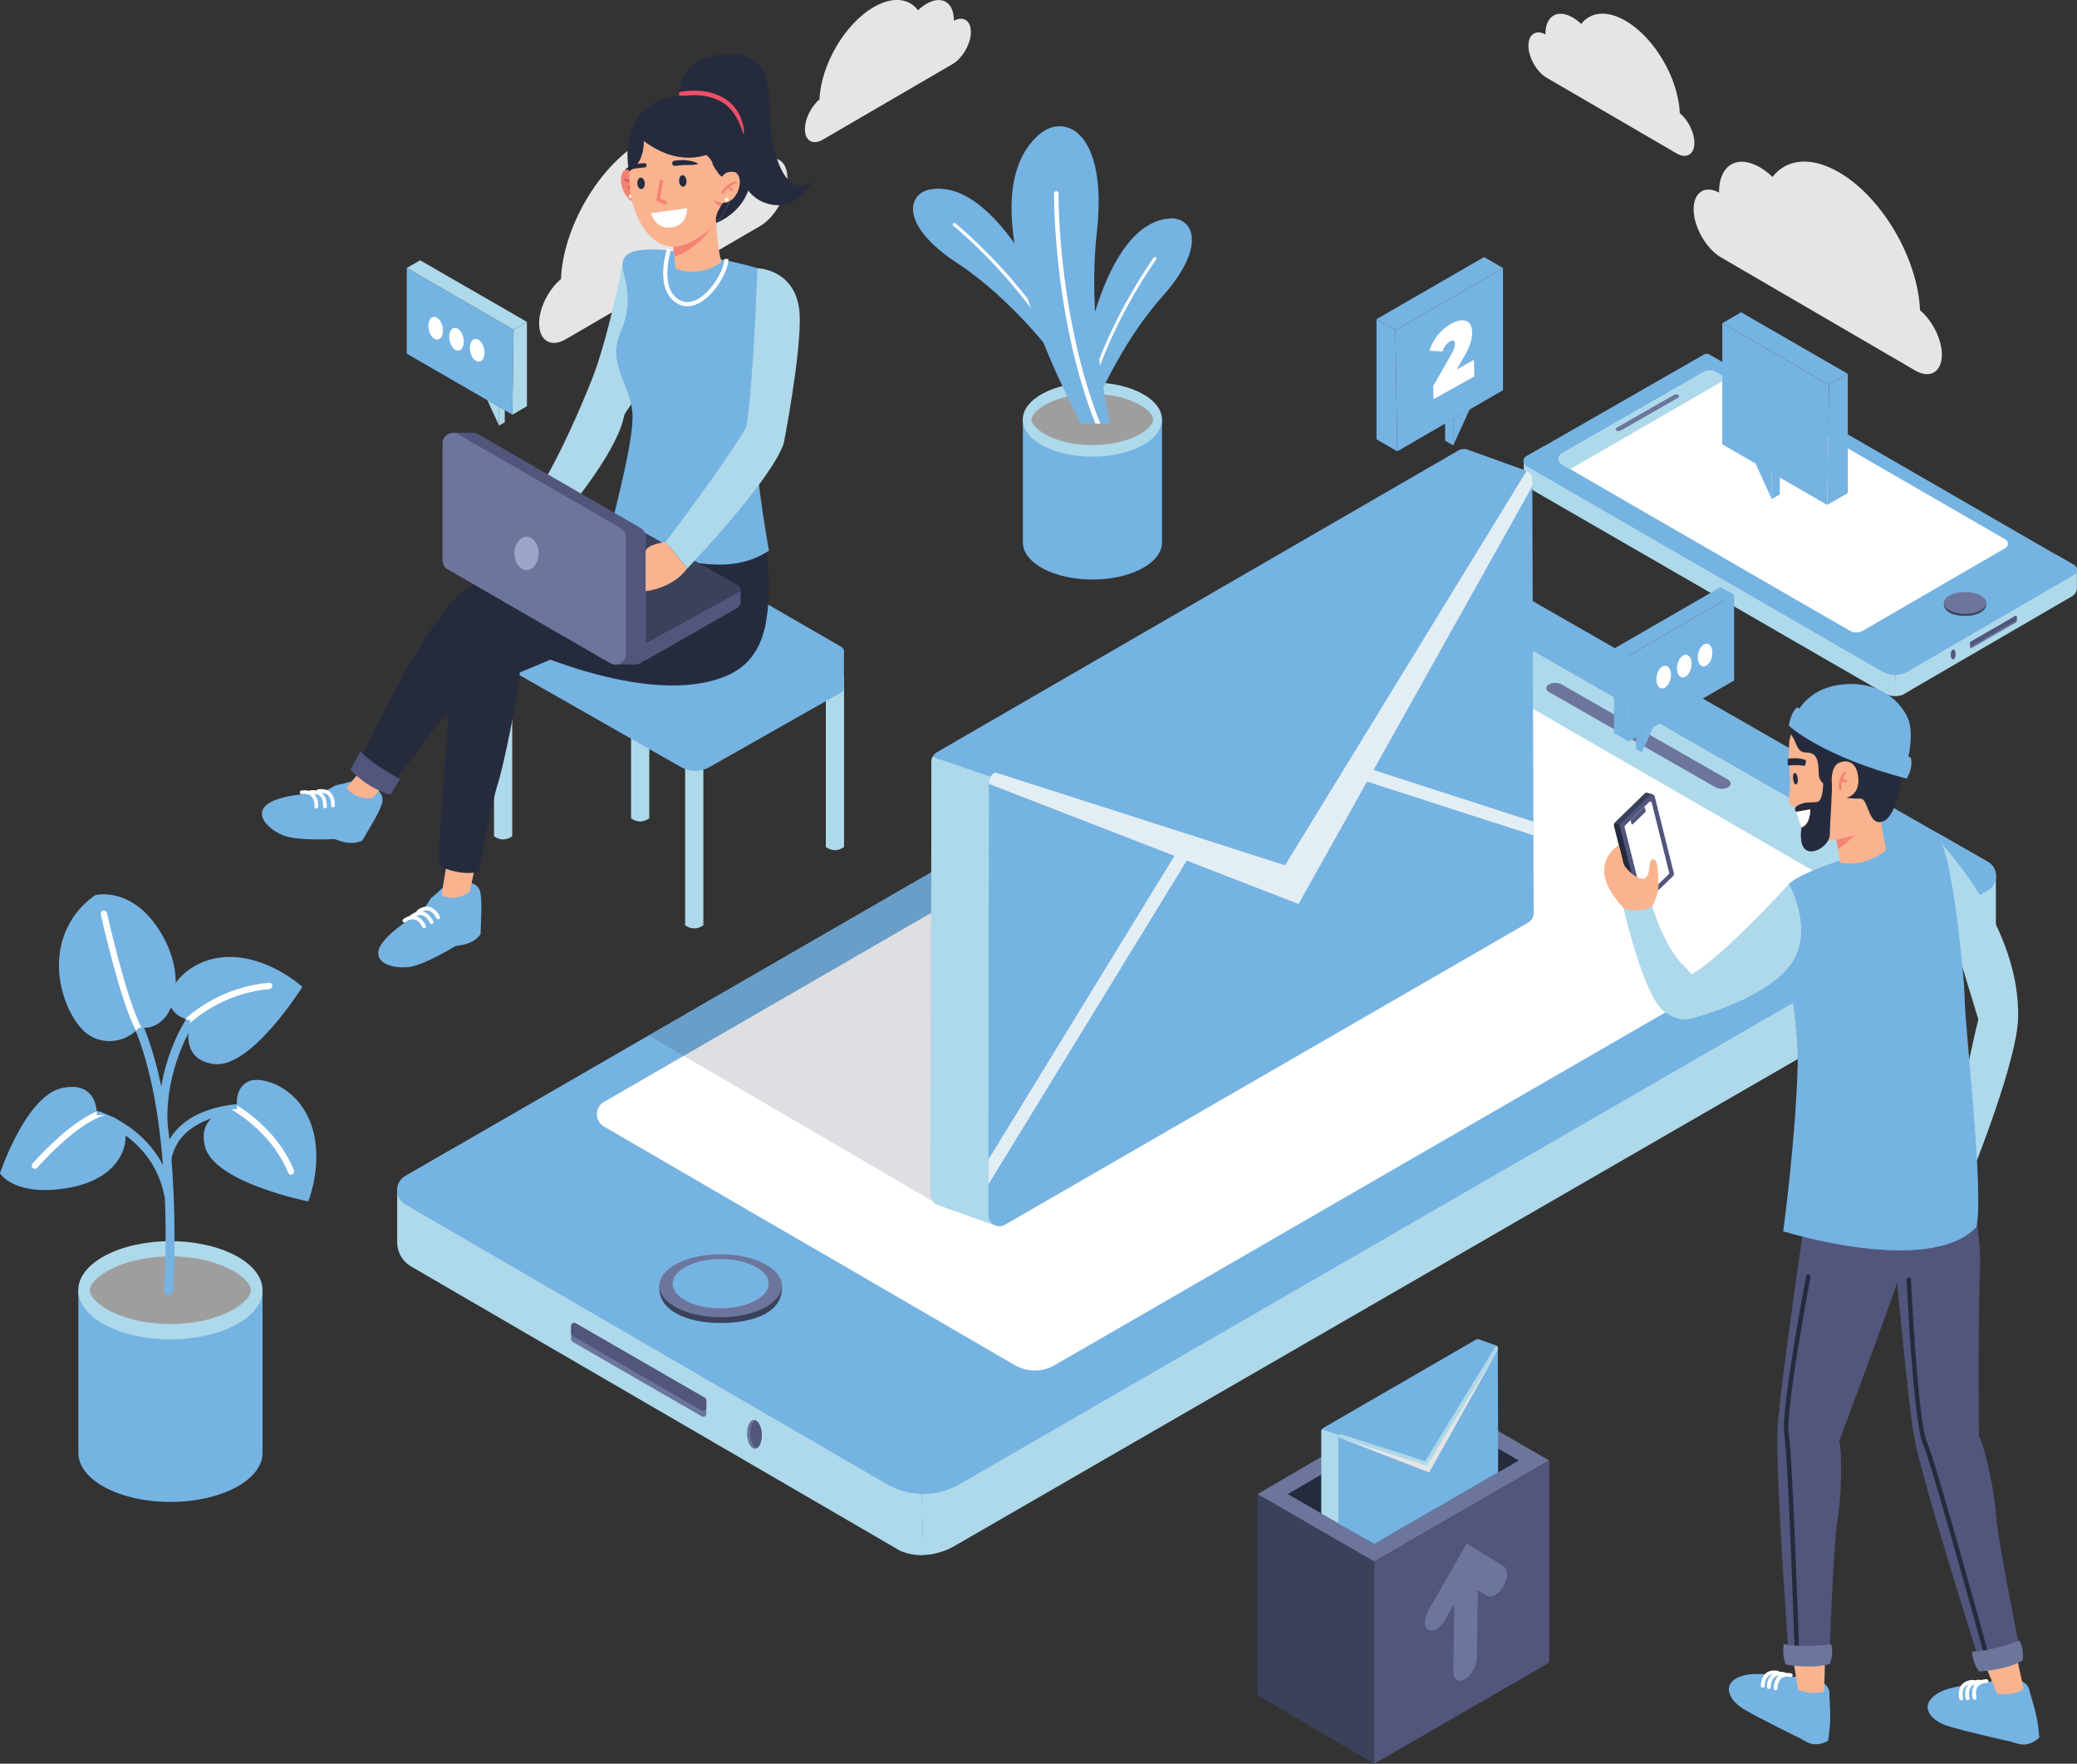<?xml version="1.0" encoding="UTF-8"?>
<svg xmlns="http://www.w3.org/2000/svg" xmlns:xlink="http://www.w3.org/1999/xlink" viewBox="0 0 216.6 183.91">
  <rect x="0" y="0" width="216.6" height="183.91" fill="#333333" stroke="none"/>
  <defs>
    <style>
      .cls-1 {
        fill: #fff;
      }

      .cls-2 {
        fill: #75b3e2;
      }

      .cls-3 {
        fill: #9f9e9f;
      }

      .cls-4 {
        fill: #e3eef4;
      }

      .cls-5 {
        fill: #9ca6c7;
      }

      .cls-6 {
        mix-blend-mode: screen;
        opacity: .3;
      }

      .cls-6, .cls-7 {
        fill: #6c759c;
      }

      .cls-8 {
        fill: #f48472;
      }

      .cls-9 {
        isolation: isolate;
      }

      .cls-10 {
        fill: #52567d;
      }

      .cls-11, .cls-12 {
        fill: #252b3d;
      }

      .cls-13 {
        fill: #f04e69;
      }

      .cls-14 {
        fill: #aed9ea;
      }

      .cls-15 {
        fill: #e5e5e5;
      }

      .cls-16 {
        clip-path: url(#clippath);
      }

      .cls-17 {
        fill: none;
      }

      .cls-18 {
        fill: #fab38f;
      }

      .cls-19 {
        fill: #3b415a;
      }

      .cls-20 {
        fill: #d7615e;
      }

      .cls-12 {
        opacity: .15;
      }
    </style>
    <clipPath id="clippath">
      <polygon class="cls-17" points="134.3 155.79 143.31 161 158.39 152.29 158.06 139.52 150.02 136.67 133.88 145.16 134.3 155.79"/>
    </clipPath>
  </defs>
  <g class="cls-9">
    <g id="Layer_2" data-name="Layer 2">
      <g id="Layer_1-2" data-name="Layer 1">
        <g>
          <g>
            <path class="cls-15" d="M82.11,18.6c-.01,.92-.34,1.94-.86,2.84s-1.22,1.69-2,2.14l-20.26,11.8c-1.55,.9-2.79,.13-2.77-1.71,0-.39,.07-.8,.18-1.21,.15-.56,.38-1.11,.68-1.63,.38-.67,.87-1.28,1.42-1.73,.22-5.39,3.94-11.77,8.44-14.39,2.94-1.71,5.5-1.4,6.94,.48,.42-.4,.86-.74,1.31-1,.14-.08,.28-.16,.42-.22,2.19-1.03,3.88,.17,3.85,2.85t0,0c1.49-.8,2.67-.02,2.65,1.77Z"/>
            <path class="cls-15" d="M101.25,3.35c0,.61-.23,1.3-.57,1.9-.35,.6-.82,1.13-1.34,1.43l-13.55,7.89c-1.03,.6-1.87,.09-1.85-1.14,0-.26,.05-.53,.12-.81,.1-.37,.26-.75,.45-1.09,.26-.45,.58-.85,.95-1.16,.15-3.6,2.63-7.87,5.64-9.62,1.97-1.15,3.68-.94,4.64,.32,.28-.27,.57-.49,.88-.67,.09-.06,.19-.1,.28-.15,1.47-.69,2.6,.11,2.57,1.91t0,0c1-.53,1.79-.01,1.77,1.18Z"/>
          </g>
          <g>
            <path class="cls-15" d="M176.62,21.86c.01,.92,.34,1.94,.86,2.84s1.22,1.69,2,2.14l20.26,11.8c1.55,.9,2.79,.13,2.77-1.71,0-.39-.07-.8-.18-1.21-.15-.56-.38-1.11-.68-1.63-.38-.67-.87-1.28-1.42-1.73-.22-5.39-3.94-11.77-8.44-14.39-2.94-1.71-5.5-1.4-6.94,.48-.42-.4-.86-.74-1.31-1-.14-.08-.28-.16-.42-.22-2.19-1.03-3.88,.17-3.85,2.85t0,0c-1.49-.8-2.67-.02-2.65,1.77Z"/>
            <path class="cls-15" d="M159.39,4.78c0,.61,.23,1.3,.57,1.9,.35,.6,.82,1.13,1.34,1.43l13.55,7.89c1.03,.6,1.87,.09,1.85-1.14,0-.26-.05-.53-.12-.81-.1-.37-.26-.75-.45-1.09-.26-.45-.58-.85-.95-1.16-.15-3.61-2.63-7.87-5.64-9.62-1.97-1.15-3.68-.94-4.64,.32-.28-.27-.57-.49-.88-.67-.09-.06-.19-.1-.28-.15-1.47-.69-2.6,.11-2.57,1.91t0,0c-1-.53-1.79-.01-1.77,1.18Z"/>
          </g>
          <path class="cls-14" d="M197.62,72.59c.26,0,.55-.03,.84-.16,0,0,0,0,0,0l.37-.22s0,0,0,0l.15-.09,17.11-9.95c.31-.18,.5-.51,.5-.87v-1.9c0-.19-.1-.38-.3-.49l-1.8-1.04-16.78,9.69-.06,2.81-.05,2.21Z"/>
          <path class="cls-14" d="M158.91,48v1.82c0,.47,.25,.9,.65,1.13l36.91,21.31,.08,.05s0,0,0,0c.17,.09,.57,.27,1.06,.28l.05-2.21,.06-2.81-36.7-21.04h0l-1.84,1.05c-.16,.09-.26,.25-.29,.41Z"/>
          <polygon class="cls-1" points="209.6 58.46 193.29 67.94 161.59 49.63 178 40.22 209.6 58.46"/>
          <polygon class="cls-1" points="209.6 58.46 193.29 67.94 161.59 49.63 178 40.22 209.6 58.46"/>
          <g>
            <path class="cls-7" d="M210.32,64.32v.48s-.02,.07-.05,.09l-4.66,2.69c-.07,.04-.16-.01-.16-.09v-.48s.02-.07,.05-.09l4.66-2.69c.07-.04,.16,.01,.16,.09Z"/>
            <path class="cls-10" d="M210.32,64.32v.28s-.02,.07-.05,.09l-4.66,2.69c-.07,.04-.16-.01-.16-.09v-.28s.02-.07,.05-.09l4.66-2.69c.07-.04,.16,.01,.16,.09Z"/>
          </g>
          <g>
            <path class="cls-7" d="M203.97,68.25c-.01,.29-.14,.51-.29,.5-.02,0-.03,0-.05-.01-.12-.05-.2-.27-.19-.52,.01-.24,.11-.44,.23-.49,.02,0,.04-.01,.06-.01,.15,0,.25,.24,.24,.53Z"/>
            <path class="cls-10" d="M203.86,68.25c-.01,.24-.11,.44-.23,.49-.12-.05-.2-.27-.19-.52,.01-.24,.11-.44,.23-.49,.12,.05,.2,.27,.19,.52Z"/>
          </g>
          <path class="cls-2" d="M158.91,48.2c.03,.16,.12,.32,.29,.41l37.1,21.42c.42,.24,.9,.36,1.37,.35,.44,0,.87-.13,1.26-.35l17.37-10.09c.19-.11,.29-.3,.29-.49v-.04c0-.19-.1-.38-.3-.49l-1.8-1.04-6.96-4.02-18.63-10.76-10.62-6.13c-.18-.1-.41-.11-.59,0l-16.68,9.56h0l-1.84,1.05c-.16,.09-.26,.25-.29,.41-.01,.07-.01,.14,0,.2Z"/>
          <path class="cls-19" d="M207.14,62.9c.04,.87-.99,1.32-2.21,1.32-1.22,0-2.27-.39-2.21-1.34,.04-.63,.99-.93,2.21-.93s2.18,.33,2.21,.95Z"/>
          <path class="cls-7" d="M207.14,62.87c0,.63-.99,1.14-2.21,1.14-1.22,0-2.21-.51-2.21-1.14,0-.63,.99-1.14,2.21-1.14,1.22,0,2.21,.51,2.21,1.14Z"/>
          <path class="cls-6" d="M206.66,62.8c0,.49-.78,.89-1.73,.89-.96,0-1.73-.4-1.73-.89,0-.49,.78-.89,1.73-.89s1.73,.4,1.73,.89Z"/>
          <path class="cls-1" d="M162.87,48.41l.88,.51,2.92,1.69,6.54,3.78,7.1,4.1,2.85,1.65,5.19,3,4.53,2.61c.44,.26,.99,.26,1.43,0l.58-.34,5.87-3.41,2.85-1.65,5.53-3.21c.34-.2,.34-.69,0-.89l-5.53-3.19-2.85-1.65-5.87-3.39-6.54-3.78-5.19-3-2.85-1.65-.21-.12-1.08-.62c-.44-.26-.99-.26-1.43,0l-4.38,2.51-6.54,3.75-3.8,2.17c-.43,.25-.44,.88,0,1.13Z"/>
          <path class="cls-14" d="M162.87,48.41l.88,.51,16.35-9.45-1.08-.62c-.44-.26-.99-.26-1.43,0l-4.38,2.51-6.54,3.75-3.8,2.17c-.43,.25-.44,.88,0,1.13Z"/>
          <path class="cls-7" d="M168.88,44.94c.06,0,.11-.03,.15-.05l5.99-3.43c.13-.08,.14-.2,.02-.28-.12-.08-.33-.08-.47,0l-5.99,3.43c-.13,.08-.14,.2-.02,.28,.08,.05,.2,.07,.32,.05Z"/>
          <path class="cls-14" d="M88.02,70.48v17.84c-.63,.44-1.27,.44-1.9,0v-17.84h1.9Z"/>
          <path class="cls-14" d="M53.42,68.02v19.18c-.63,.44-1.27,.44-1.9,0v-19.18h1.9Z"/>
          <path class="cls-14" d="M65.81,85.33c.63,.44,1.27,.44,1.9,0v-25.04h-1.9v25.04Z"/>
          <path class="cls-14" d="M71.45,96.48c.63,.44,1.27,.44,1.9,0v-25.04h-1.9v25.04Z"/>
          <path class="cls-2" d="M76.51,64.68l-9.2-5.31c-.19-.11-.42-.11-.61,0l-9.15,5.31h-6.03v3.6h.05c-.12,.27-.03,.61,.26,.78l19.19,10.93c.92,.52,2.04,.52,2.96,0l13.73-7.78c.24-.14,.34-.39,.3-.63h0v-3.6h-5.81l-2.62-1.51-3.08-1.78Z"/>
          <path class="cls-2" d="M87.71,68.5l-13.73,7.78c-.92,.52-2.04,.52-2.96,0l-19.19-10.93c-.41-.23-.41-.82,0-1.06l14.88-8.63c.19-.11,.42-.11,.61,0l20.4,11.78c.41,.24,.41,.83,0,1.06Z"/>
          <g>
            <path class="cls-14" d="M65.13,43.07s-.01,.09-.02,.13c-.01,.07-.02,.15-.04,.23-.83,4.09-6.81,10.92-6.81,10.92l-3.07-1.79c2.91-3.91,6.14-12.02,6.14-12.02l2.02,1.34,1.78,1.18Z"/>
            <path class="cls-14" d="M67.49,38.18c-.37,1.87-1.31,3.54-2.24,4.82-.05,.07-.1,.14-.15,.2-.04,.05-.08,.11-.12,.16-.27,.35-.53,.67-.77,.94-.42-.53-.89-1.02-1.32-1.53-.35-.42-.62-.89-.92-1.33-.2-.3-.41-.61-.65-.89,1.96-4.31,3.66-13.33,3.66-13.33,0,0,3.35,6.78,2.51,10.98Z"/>
            <path class="cls-14" d="M65.26,43c-.05,.07-.1,.14-.15,.2-.01,.07-.02,.15-.04,.23-.03-.02-.05-.05-.08-.07-.39-.36-.96-.79-1.67-1.05-.08-.03-.14-.11-.15-.19,0-.03,0-.06,.01-.09,.03-.07,.09-.12,.16-.14,.04,0,.08,0,.13,0,.75,.28,1.36,.73,1.78,1.11Z"/>
          </g>
          <path class="cls-2" d="M49.27,92.11c.45,.15,.77,.55,.84,1.02,.06,.41,.11,1.01,.09,1.79-.05,1.75-.08,2.49-.08,2.49,0,0-.53,.9-2.05,1.15l-.58,.09s-3.3,2.04-4.91,2.19c-2.09,.21-4.24-.76-2.5-2.79,1.64-1.92,4.04-2.7,4.75-4.24,.08-.18,.62-.56,.76-.7,1.16-1.2,2.05-1.54,3.68-1Z"/>
          <g>
            <path class="cls-1" d="M45.68,95.85c-.08,0-.15-.04-.18-.12,0,0-.27-.61-.76-.77-.47-.16-.98,.25-.99,.26-.08,.07-.21,.06-.27-.03-.07-.08-.06-.21,.03-.27,.03-.02,.68-.56,1.36-.33,.66,.22,.98,.96,1,.99,.04,.1,0,.21-.1,.26-.03,.01-.05,.02-.08,.02Z"/>
            <path class="cls-1" d="M45,96.34c-.08,0-.15-.04-.18-.12,0,0-.27-.61-.76-.77-.47-.16-.98,.25-.99,.26-.08,.07-.21,.06-.27-.03-.07-.08-.06-.21,.03-.27,.03-.02,.68-.56,1.36-.33,.66,.22,.98,.96,1,.99,.04,.1,0,.21-.1,.26-.03,.01-.05,.02-.08,.02Z"/>
            <path class="cls-1" d="M44.22,96.78c-.08,0-.15-.04-.18-.12,0,0-.27-.61-.76-.77-.47-.16-.98,.25-.99,.26-.08,.07-.21,.06-.27-.03-.07-.08-.06-.21,.03-.27,.03-.02,.68-.56,1.36-.33,.66,.22,.98,.96,1,.99,.04,.1,0,.21-.1,.26-.03,.01-.05,.02-.08,.02Z"/>
          </g>
          <path class="cls-18" d="M49.89,88.76l-.91,4.24s-1.39,1.09-2.94,.36l.75-4.58s2.03-.64,3.1-.02Z"/>
          <path class="cls-11" d="M63.48,55.98s-14.98,6.29-15.73,9.41c-.76,3.12-2.07,24.84-2.07,24.84,0,0,2.02,1.14,4.26,.7,0,0,1.35-7.27,1.98-9.22,.63-1.95,2.06-9,2.29-11.6,0,0,12.26-4.8,13.96-7.7,3.74-6.38-4.69-6.43-4.69-6.43Z"/>
          <path class="cls-11" d="M79.58,55.38s1.27,5.37,.15,10.17c-.91,3.89-16.37,.21-16.7-3.39-.33-3.6,1.52-8.62,1.52-8.62l15.03,1.84Z"/>
          <path class="cls-2" d="M63.48,55.98c5.73,1.95,11.98,4.58,16.71,1.44-.84-4.69-1.88-12.17-1.41-14.93,.79-4.61,5.25-12.4,1.5-14.06-.89-.39-2.29-.78-3.88-1.13-2.12-.47-4.6-.88-6.79-1.19-1.03-.15-2.2-.11-2.89-.02-1.55,.22-2.09,.9-1.66,2.44,.53,1.88,.61,3.9-.29,5.96-1.51,3.45,.83,5.33,1.17,8.4,.27,2.47-1.56,9.29-2.47,13.09Z"/>
          <path class="cls-1" d="M71.69,31.94c-.41,0-.8-.12-1.16-.35-2.31-1.49-1.02-5.49-.97-5.66l.41,.14s-1.24,3.85,.79,5.15c.59,.38,1.26,.37,1.98-.02,1.54-.84,2.8-3.14,2.8-4.2h.43c0,1.29-1.42,3.71-3.02,4.58-.43,.24-.86,.35-1.26,.35Z"/>
          <path class="cls-2" d="M72.26,43.07c-3.98,0-6.12-1.14-6.23-1.2-.11-.06-.15-.19-.09-.3,.06-.11,.19-.15,.3-.09h0s3.04,1.62,8.51,1c.12-.01,.23,.07,.25,.2,.01,.12-.07,.23-.2,.25-.92,.1-1.77,.15-2.55,.15Z"/>
          <path class="cls-2" d="M71.32,35.01s-.04,0-.06,0c-2.49-.76-3.05-2.47-3.08-2.54-.04-.12,.03-.24,.15-.28,.12-.04,.24,.03,.28,.14,.02,.06,.53,1.56,2.78,2.25,.12,.04,.18,.16,.15,.28-.03,.1-.12,.16-.21,.16Z"/>
          <path class="cls-2" d="M74.47,54.97c-5.47,0-8.57-3.01-8.7-3.14-.09-.09-.09-.23,0-.31,.09-.09,.23-.09,.31,0,.03,.03,3.1,3.01,8.39,3.01,.12,0,.22,.1,.22,.22s-.1,.22-.22,.22h0Z"/>
          <path class="cls-2" d="M73.84,53.95s0,0,0,0c-2.04-.05-4.61-1.7-4.72-1.77-.1-.07-.13-.2-.07-.31,.07-.1,.2-.13,.31-.07,.03,.02,2.57,1.65,4.49,1.7,.12,0,.22,.1,.22,.23,0,.12-.1,.22-.22,.22Z"/>
          <path class="cls-11" d="M79.9,62.42s-25.36-2.5-29.88-1.71c-4.52,.79-12.62,18.93-12.62,18.93,0,0,2.02,2.22,3.05,2.14,1.03-.08,4.43-5.67,5.97-7.13,1.53-1.46,5.79-6.02,6.55-7.72,0,0,14.49,7.17,22.89,3.5,4.87-2.13,4.04-8,4.04-8Z"/>
          <path class="cls-2" d="M39.56,82.57c.32,.34,.42,.85,.25,1.3-.14,.39-.38,.94-.77,1.62-.88,1.52-1.25,2.15-1.25,2.15,0,0-.89,.54-2.35,.04l-.56-.19s-3.87,.23-5.36-.39c-1.94-.81-3.37-2.67-.88-3.65,2.35-.92,4.84-.46,6.19-1.48,.16-.12,.81-.2,1-.26,1.59-.51,2.54-.38,3.72,.86Z"/>
          <g>
            <path class="cls-1" d="M34.63,84.16c-.07-.04-.11-.11-.1-.19,0,0,.05-.66-.31-1.04-.34-.36-.98-.24-.99-.24-.11,.02-.21-.05-.23-.15-.02-.11,.05-.21,.15-.23,.03,0,.86-.17,1.35,.35,.48,.51,.41,1.31,.41,1.34,0,.11-.1,.19-.21,.18-.03,0-.05-.01-.08-.02Z"/>
            <path class="cls-1" d="M33.8,84.27c-.07-.04-.11-.11-.1-.19,0,0,.05-.66-.31-1.04-.34-.36-.98-.24-.99-.24-.11,.02-.21-.05-.23-.15-.02-.11,.05-.21,.15-.23,.03,0,.86-.17,1.35,.35,.48,.51,.41,1.31,.41,1.34,0,.11-.1,.19-.21,.18-.03,0-.05-.01-.08-.02Z"/>
            <path class="cls-1" d="M32.9,84.28c-.07-.04-.11-.11-.1-.19,0,0,.05-.66-.31-1.04-.34-.36-.98-.24-.99-.24-.11,.02-.21-.05-.23-.15-.02-.11,.05-.21,.15-.23,.03,0,.86-.17,1.35,.35,.48,.51,.41,1.31,.41,1.34,0,.11-.1,.19-.21,.18-.03,0-.05-.01-.08-.02Z"/>
          </g>
          <path class="cls-18" d="M39.83,82.08l-.94,1.13s-1.74,.3-2.76-1.07l1.31-1.56s1.74,.46,2.39,1.5Z"/>
          <path class="cls-10" d="M37.59,78.36l-1.04,1.88s1.63,1.93,4.17,2.63l1.01-1.63s-2.68-1.37-4.13-2.87Z"/>
          <g>
            <path class="cls-11" d="M74.7,23.25s2.93-1.08,3.52-4.09c.59-3.01,.41-7.43-3.69-8.73-4.11-1.3-7.9-.05-8.82,3.74,0,0,3.15,7.55,8.99,9.08Z"/>
            <g>
              <g>
                <path class="cls-18" d="M70.1,24.69l.22,2.08,.12,1.22c2.37,1.02,4.81-.51,4.78-.72-.26-.92-.46-2.51-.52-4.01-.04-.03-.09-.05-.13-.07-1.25-.54-4.47,1.51-4.47,1.51Z"/>
                <path class="cls-8" d="M70.1,24.69l.22,2.08c2.37-.84,3.67-2.59,4.25-3.59-1.25-.54-4.47,1.51-4.47,1.51Z"/>
              </g>
              <g>
                <path class="cls-8" d="M66.43,18.11s-.93-1.1-1.51-.11c-.59,.98,.48,3.73,2,2.96l-.49-2.85Z"/>
                <path class="cls-1" d="M65.98,20.5c-.02,.11-.12,.18-.23,.16-.11-.02-.18-.12-.16-.23,.02-.11,.12-.18,.23-.16,.11,.02,.18,.12,.16,.23Z"/>
                <path class="cls-20" d="M66.53,20.11c-.06,0-.11-.03-.13-.09-.29-.85-1.21-1.15-1.22-1.15-.07-.02-.11-.1-.09-.17,.02-.07,.1-.11,.17-.09,.04,.01,1.05,.34,1.39,1.32,.02,.07-.01,.14-.08,.17-.01,0-.02,0-.04,0Z"/>
                <path class="cls-20" d="M65.6,19.72s-.05,0-.07-.02c-.06-.04-.09-.12-.05-.18,0-.01,.15-.26,.47-.43,.06-.03,.14,0,.18,.06,.03,.07,0,.14-.06,.18-.25,.13-.36,.32-.37,.32-.02,.04-.06,.06-.11,.07Z"/>
              </g>
              <path class="cls-18" d="M65.68,19.48c.02,.31,.05,.6,.1,.86,.39,2.36,2.46,7.15,6.61,4.71,1-.59,1.74-1.16,2.31-1.8,.44-.48,.78-.98,1.07-1.54,.11-.22,.17-.46,.24-.69,.01-.04,.03-.08,.04-.12,0-.02,.01-.05,.02-.07,.21-.68,.36-1.36,.48-2.01,.15-.81,.25-1.57,.31-2.19,.11-1.15-.4-2.26-1.33-2.94-2.52-1.84-5.43-1.59-7.39-1.09-1.36,.35-2.34,1.53-2.43,2.93-.04,.66-.08,1.42-.09,2.17,0,.62,0,1.24,.05,1.79Z"/>
              <path class="cls-11" d="M67.43,17.22c0-.12-.11-.22-.23-.21-.32,.01-.73,.05-1.1,.18-.77,.26-.88,.48-.88,.48,0,0,.1,.09,1.11-.11,.26-.05,.6-.07,.9-.1,.12-.01,.2-.11,.2-.23h0Z"/>
              <path class="cls-11" d="M70.1,17.06c-.02-.14,.08-.28,.22-.3,.38-.06,.87-.1,1.34-.04,.97,.13,1.14,.37,1.14,.37,0,0-.09,.13-1.33,.12-.32,0-.73,.05-1.08,.09-.14,.01-.26-.09-.29-.22,0,0,0,0,0,0Z"/>
              <path class="cls-8" d="M69.35,21.3s-.02,0-.04,0l-.87-.34,.35-2.11c.02-.1,.11-.16,.2-.15,.1,.02,.16,.11,.15,.2l-.3,1.82,.6,.23c.09,.04,.14,.14,.1,.23-.03,.08-.11,.12-.19,.11Z"/>
              <path class="cls-8" d="M74.37,20.83s.43,.83,1.41,.88c.09-.23,.17-.46,.24-.69-.47,.08-1.2,.14-1.65-.19Z"/>
              <path class="cls-11" d="M74.7,23.25c.44-.48,.78-.98,1.07-1.54,.11-.22,.17-.46,.24-.69,.01-.04,.03-.08,.04-.12-.1,0-.26,.04-.53,.12,0,0-1.11,1.27-.82,2.23Z"/>
              <path class="cls-1" d="M67.88,22.22c.2,.6,.76,1.68,2.13,1.49,1.37-.18,1.62-1.27,1.65-2l-3.78,.51Z"/>
              <path class="cls-11" d="M70.82,18.89c.02,.33,.21,.59,.42,.58,.21-.01,.37-.29,.35-.62-.02-.33-.21-.59-.42-.58-.21,.01-.37,.29-.35,.62Z"/>
              <path class="cls-11" d="M66.47,19.14c.02,.33,.21,.59,.42,.58,.21-.01,.37-.29,.35-.62-.02-.33-.21-.59-.42-.58-.21,.01-.37,.29-.35,.62Z"/>
              <g>
                <path class="cls-18" d="M75.6,18.35s.95-.97,1.43,0c.48,.97-.48,3.37-2.16,2.67l.73-2.67Z"/>
                <path class="cls-1" d="M75.96,20.84c-.02,.11-.12,.18-.23,.16-.11-.02-.18-.12-.16-.23,.02-.11,.12-.18,.23-.16,.11,.02,.18,.12,.16,.23Z"/>
                <path class="cls-8" d="M75.37,20.23c.05,0,.11-.02,.13-.08,.33-.78,1.22-1,1.23-1,.07-.02,.11-.08,.09-.15-.02-.07-.08-.11-.15-.09-.04,0-1.01,.25-1.4,1.15-.03,.06,0,.14,.07,.16,.01,0,.02,0,.03,0Z"/>
                <path class="cls-8" d="M76.27,19.93s.05,0,.07-.01c.06-.03,.09-.1,.06-.17,0-.01-.12-.26-.42-.44-.06-.04-.14-.02-.17,.04-.04,.06-.02,.14,.04,.17,.23,.14,.32,.33,.32,.33,.02,.04,.06,.07,.1,.07Z"/>
              </g>
            </g>
            <path class="cls-11" d="M76.71,17.95c-.41-.07-.7-.04-.93,.06-.16,.07-.29,.18-.4,.32-.02,.03-.05,.06-.07,.09-.05-.02-.1-.05-.15-.08-.1-.08-.2-.19-.28-.32-.22-.35-.47-.6-.55-.92-.12-.49-.66-.94-.66-.94-4.18,1.3-7.49-2.3-7.49-2.3,1.29-3.98,8.33-2.09,10.14-1.12,1.81,.96,2.45,5.56,.39,5.22Z"/>
            <path class="cls-11" d="M84.69,18.9s-1.54,3.46-4.94,2.24-3.33-6.88-3.33-6.88c0,0-1.41-3.93-4.99-4.27-.19-.02-.39-.03-.6-.03,0,0,0-.13,0-.35,.08-1.01,.69-3.88,5.23-3.98,5.5-.12,3.73,5.95,4.5,9.29,.77,3.33,2.1,5.43,4.13,3.97Z"/>
            <path class="cls-13" d="M77.49,13.93c.16,0-.06,0,.1,0,0-1.39-.75-2.84-1.91-3.59-1.82-1.17-3.97-.91-4.86-.73-.02,.22,0,.35,0,.35,.21,0,.41,0,.6,.03,.99-.13,2.63-.15,4.01,.74,1.02,.66,1.71,1.91,2.06,3.19Z"/>
            <path class="cls-11" d="M67.12,14.14s.36,2.77-1.55,3.74c0,0-.82-5.62,1.55-3.74Z"/>
          </g>
          <g>
            <g>
              <path class="cls-10" d="M67.3,68.84l9.57-5.46c.5-.29,.5-1.01,0-1.29l-11.24-6.31c-.22-.12-.49-.13-.71,0l-9.6,5.08c-.51,.27-.53,1-.03,1.29l11.28,6.69c.23,.14,.51,.14,.75,0Z"/>
              <path class="cls-19" d="M67.3,67.71l9.57-5.46c.5-.29,.5-1.01,0-1.29l-11.24-6.31c-.22-.12-.49-.13-.71,0l-9.6,5.08c-.51,.27-.53,1-.03,1.29l11.28,6.69c.23,.14,.51,.14,.75,0Z"/>
              <path class="cls-10" d="M77.23,62.7v-1.06l-9.9,5.45v1.75l9.48-5.43c.25-.15,.41-.42,.41-.71Z"/>
            </g>
            <path class="cls-10" d="M67.34,56v12.21c0,.64-.53,1.09-1.09,1.08h-2.11v-1.06l-15.37-8.87c-.33-.2-.54-.55-.54-.94v-11.55h-.99v-1.74h2.09c.18,0,.36,.04,.53,.14l16.94,9.78c.33,.19,.54,.55,.54,.94Z"/>
            <path class="cls-7" d="M47.78,45.28l16.94,9.78c.34,.19,.54,.55,.54,.94v12.21c0,.83-.9,1.36-1.63,.94l-16.94-9.78c-.34-.19-.54-.55-.54-.94v-12.21c0-.83,.9-1.36,1.63-.94Z"/>
            <path class="cls-5" d="M56.17,57.7c0,.96-.56,1.73-1.25,1.74-.7,0-1.26-.77-1.27-1.73,0-.96,.56-1.73,1.25-1.74,.7,0,1.26,.77,1.27,1.73Z"/>
          </g>
          <path class="cls-14" d="M81.73,46.23c-1.29-.18-2.74-.71-4.02-.99,.03-.16,.06-.32,.09-.5,.01-.06,.02-.13,.03-.19,.01-.08,.03-.16,.04-.25,.75-5.02,1.11-16.33,1.11-16.33,0,0,3.84,.06,4.37,4.31,.35,2.83-1,10.79-1.62,13.96Z"/>
          <path class="cls-14" d="M81.73,46.23c-1.27,3.86-10.05,13.04-10.05,13.04l-2.26-2.75c5.87-7.81,7.87-11.06,8.31-11.8,.07-.12,.1-.18,.1-.18l1.85,.8,2.04,.88Z"/>
          <path class="cls-14" d="M79.71,45.31s-.02,.02-.03,.03c-.01,.01-.03,.02-.04,.03-.07,.04-.16,.05-.24,0-.54-.35-1.12-.54-1.6-.64-.02,0-.05-.01-.07-.02,.07-.12,.1-.18,.1-.18,.01-.08,.03-.16,.04-.25,.53,.11,1.17,.32,1.77,.71,.1,.07,.13,.2,.07,.31Z"/>
          <path class="cls-18" d="M69.42,56.52s-1.95,.22-2.09,.95v4.17s2.74-.22,4.34-2.37l-2.26-2.75Z"/>
          <path class="cls-14" d="M96.27,162.16c-.76,.02-1.6-.1-2.44-.48,0,0,0,0,0,0l-1.07-.62s0,0,0,0l-.44-.26-49.46-28.75c-.89-.52-1.44-1.47-1.44-2.5v-5.48c.02-.56,.3-1.11,.85-1.43l5.19-3,48.49,28,.19,8.13,.15,6.38Z"/>
          <path class="cls-14" d="M208.14,91.07v5.25c0,1.35-.72,2.6-1.89,3.27l-106.67,61.59-.24,.14s-.01,0-.02,.01c-.5,.26-1.65,.78-3.05,.82l-.15-6.38-.19-8.13,106.06-60.81h0l5.31,3.04c.47,.27,.75,.71,.83,1.19Z"/>
          <polygon class="cls-1" points="61.64 121.32 108.77 148.7 200.41 95.78 152.96 68.59 61.64 121.32"/>
          <polygon class="cls-1" points="61.64 121.32 108.77 148.7 200.41 95.78 152.96 68.59 61.64 121.32"/>
          <g>
            <path class="cls-7" d="M59.56,138.25v1.4c0,.11,.06,.21,.16,.27l13.47,7.77c.21,.12,.47-.03,.47-.27v-1.4c0-.11-.06-.21-.16-.27l-13.47-7.77c-.21-.12-.47,.03-.47,.27Z"/>
            <path class="cls-10" d="M59.56,138.25v.8c0,.11,.06,.21,.16,.27l13.47,7.77c.21,.12,.47-.03,.47-.27v-.8c0-.11-.06-.21-.16-.27l-13.47-7.77c-.21-.12-.47,.03-.47,.27Z"/>
          </g>
          <g>
            <path class="cls-7" d="M77.9,149.6c.04,.82,.42,1.48,.84,1.46,.05,0,.1-.01,.15-.04,.35-.15,.58-.77,.55-1.5-.03-.7-.31-1.28-.65-1.42-.06-.03-.12-.04-.19-.04-.42,.02-.73,.71-.69,1.53Z"/>
            <path class="cls-10" d="M78.24,149.6c.03,.7,.31,1.27,.65,1.42,.35-.15,.58-.77,.55-1.5-.03-.7-.31-1.28-.65-1.42-.35,.15-.58,.77-.55,1.5Z"/>
          </g>
          <path class="cls-2" d="M208.14,91.66c-.08,.47-.35,.91-.83,1.18l-107.24,61.92c-1.22,.71-2.59,1.04-3.95,1.01-1.26-.02-2.52-.37-3.65-1.02l-50.21-29.16c-.55-.32-.83-.87-.85-1.42v-.11c.02-.56,.3-1.11,.85-1.43l5.19-3,20.12-11.62,53.83-31.08,30.69-17.72c.53-.3,1.17-.3,1.7,0l48.2,27.62h0l5.31,3.04c.47,.27,.75,.71,.83,1.19,.04,.2,.04,.4,0,.59Z"/>
          <path class="cls-19" d="M68.76,134.14c-.13,2.52,2.86,3.81,6.39,3.81s6.55-1.13,6.39-3.88c-.1-1.81-2.86-2.69-6.39-2.69-3.53,0-6.3,.95-6.39,2.76Z"/>
          <path class="cls-7" d="M68.76,134.07c0,1.81,2.86,3.28,6.39,3.28,3.53,0,6.39-1.47,6.39-3.28,0-1.81-2.86-3.28-6.39-3.28-3.53,0-6.39,1.47-6.39,3.28Z"/>
          <path class="cls-2" d="M70.14,133.85c0,1.42,2.24,2.57,5.01,2.57,2.77,0,5.01-1.15,5.01-2.57,0-1.42-2.24-2.57-5.01-2.57-2.77,0-5.01,1.15-5.01,2.57Z"/>
          <path class="cls-1" d="M196.71,92.26l-2.54,1.47-8.43,4.87-18.91,10.92-20.53,11.85-8.24,4.76-15,8.67-13.08,7.55c-1.28,.74-2.86,.74-4.14,0l-1.68-.97-16.96-9.86-8.24-4.77-15.98-9.29c-.98-.57-.98-1.99,0-2.56l15.97-9.22,8.24-4.76,16.95-9.79,18.91-10.92,15-8.67,8.24-4.76,.61-.35,3.12-1.8c1.28-.74,2.85-.74,4.13,0l12.67,7.26,18.91,10.84,10.97,6.29c1.26,.72,1.26,2.53,0,3.26Z"/>
          <path class="cls-14" d="M196.71,92.26l-2.54,1.47-47.27-27.31,3.12-1.8c1.28-.74,2.85-.74,4.13,0l12.67,7.26,18.91,10.84,10.97,6.29c1.26,.72,1.26,2.53,0,3.26Z"/>
          <path class="cls-7" d="M179.32,82.23c-.16-.03-.31-.07-.44-.15l-17.32-9.91c-.39-.22-.41-.58-.05-.8,.36-.22,.97-.22,1.35,0l17.32,9.91c.39,.22,.41,.58,.05,.8-.24,.15-.59,.2-.91,.15Z"/>
          <polygon class="cls-12" points="152.3 94.69 97.45 125.37 67.68 107.99 121.51 76.91 152.3 94.69"/>
          <path class="cls-2" d="M153.81,51.92l.13,41.14c0,.41-.22,.79-.57,.99l-47.61,27.49-2.67,1.54,.69,4.68-5.86-2.09-.15-.05c-.4-.17-.7-.56-.69-1.05l.05-45.14c0-.18,.04-.35,.12-.51,.1-.2,.25-.37,.45-.48l54.39-31.47c.3-.18,.64-.19,.93-.1,.02,0,.05,.02,.07,.03l6.12,2.2-5.4,2.83Z"/>
          <path class="cls-14" d="M103.09,123.08l.69,4.68-5.86-2.09-.15-.05c-.4-.17-.7-.56-.69-1.05l.05-45.14c0-.18,.04-.35,.12-.51l7.78,2.66,.73,39.96-2.67,1.54Z"/>
          <path class="cls-2" d="M159.94,95.2c0,.41-.22,.79-.57,1l-54.57,31.51c-.76,.44-1.72-.11-1.72-.99v-3.22s0-2.59,0-2.59l.04-39.15v-.17c0-.41,.22-.79,.57-.99l.08-.05,54.31-31.43c.37-.21,.78-.19,1.11-.02,.35,.19,.6,.55,.61,1v.59s.11,34.99,.11,34.99v1.42s.03,8.1,.03,8.1Z"/>
          <polygon class="cls-4" points="103.13 81.74 135.42 94.26 159.81 50.68 134.22 90.91 103.13 81.74"/>
          <g>
            <path class="cls-4" d="M124.74,88.14l-21.66,35.35v-2.59s20.51-33.47,20.51-33.47c.19-.32,.61-.42,.93-.22,.32,.19,.42,.61,.22,.93Z"/>
            <path class="cls-4" d="M159.92,87.1l-19.08-6.16c-.35-.11-.55-.5-.43-.85,.11-.36,.5-.55,.85-.44l18.66,6.03v1.42Z"/>
            <path class="cls-4" d="M159.81,50.68l-25.21,41.16-31.46-10.09v-.17c0-.41,.22-.79,.57-.99l.08-.05,30.22,9.69,25.2-41.14c.35,.19,.6,.55,.61,1v.59Z"/>
          </g>
          <g>
            <path class="cls-2" d="M27.38,134.54v16.95c0,2.83-4.3,5.12-9.61,5.12s-9.6-2.29-9.6-5.12v-16.95H27.38Z"/>
            <ellipse class="cls-14" cx="17.77" cy="134.54" rx="9.61" ry="5.12"/>
            <path class="cls-3" d="M26.17,134.54c0,.18-.06,.37-.18,.57-.74,1.26-3.73,2.95-8.22,2.95s-7.48-1.69-8.22-2.95c-.12-.21-.18-.4-.18-.57,0-1.24,3.19-3.53,8.4-3.53s8.4,2.29,8.4,3.53Z"/>
            <path class="cls-2" d="M17.58,135s-.02,0-.03,0c-.26-.02-.45-.24-.43-.5,.01-.17,1.17-17.1-3.04-27.18-.1-.24,.01-.51,.25-.61,.24-.1,.51,.01,.61,.25,4.29,10.28,3.12,27.43,3.11,27.61-.02,.24-.22,.43-.46,.43Z"/>
            <path class="cls-2" d="M17.58,125.02c-.22,0-.41-.15-.45-.37-1.21-6.13-7.12-7.89-7.18-7.91-.25-.07-.39-.33-.32-.57,.07-.25,.33-.39,.57-.32,.27,.08,6.51,1.94,7.83,8.62,.05,.25-.11,.5-.36,.54-.03,0-.06,0-.09,0Z"/>
            <path class="cls-2" d="M17.02,117.69c-.25,0-.45-.19-.46-.44-.28-6.27,2.8-10.91,2.93-11.1,.14-.21,.43-.27,.64-.12,.21,.14,.27,.43,.12,.64-.04,.06-3.04,4.6-2.78,10.54,.01,.26-.19,.47-.44,.48,0,0-.01,0-.02,0Z"/>
            <path class="cls-2" d="M17.42,121.3s-.06,0-.09,0c-.25-.05-.42-.29-.37-.54,.42-2.27,1.97-3.97,4.48-4.91,1.85-.69,3.55-.73,3.62-.73,0,0,0,0,0,0,.25,0,.46,.2,.46,.46,0,.26-.2,.47-.46,.47h0c-.06,0-6.32,.17-7.2,4.88-.04,.22-.24,.38-.46,.38Z"/>
            <path class="cls-2" d="M6.99,123.89c-5.56,.9-6.99-1.55-6.99-1.55,0,0,2.69-8.12,6.51-8.9,3.01-.61,3.5,1.52,3.58,2.45,.02,.25,0,.41,0,.41,0,0,.36-.06,.83-.02,.67,.06,1.56,.33,1.98,1.27,.68,1.52-.23,5.42-5.91,6.33Z"/>
            <path class="cls-1" d="M10.92,116.28c-3.1,.94-6.99,5.43-7.03,5.48-.07,.08-.16,.12-.25,.12-.08,0-.15-.03-.22-.08-.14-.12-.15-.33-.03-.47,.17-.19,3.57-4.11,6.7-5.44,.02,.25,0,.41,0,.41,0,0,.36-.06,.83-.02Z"/>
            <path class="cls-2" d="M14.77,107.17c-.08,0-.17-.02-.26-.03-.1,.12-.21,.23-.33,.34-1.46,1.34-3.73,1.47-5.28,.17-.68-.57-1.5-1.79-1.95-2.94-1.89-4.83-.26-9.17,3-11.38,0,0,3.94-1.01,6.91,4.07,2.9,4.95,1.14,10.03-2.09,9.77Z"/>
            <path class="cls-1" d="M14.77,107.17c-.08,0-.17-.02-.26-.03-.1,.12-.21,.23-.33,.34-1.65-3.08-3.58-11.74-3.67-12.13-.04-.18,.07-.36,.25-.39,.18-.04,.36,.07,.4,.25,.02,.1,2.01,9.01,3.61,11.97Z"/>
            <path class="cls-2" d="M31.53,102.91s-5.33,8.53-9.2,8.04c-3.23-.4-2.77-3.3-2.53-4.25,.05-.19,.09-.3,.09-.3,0,0-.24-.04-.57-.16-.48-.17-1.14-.52-1.47-1.18-.11-.21-.19-.46-.21-.74-.05-.49,.2-1.18,.71-1.87,1.23-1.68,3.99-3.38,7.93-2.36,3.1,.8,5.27,2.83,5.27,2.83Z"/>
            <path class="cls-1" d="M28.39,102.77c.02,.18-.12,.34-.3,.36-4.34,.4-7.25,2.63-8.3,3.58,.05-.19,.09-.3,.09-.3,0,0-.24-.04-.57-.16,1.08-.99,4.11-3.35,8.73-3.78,.18-.02,.34,.12,.36,.3Z"/>
            <path class="cls-2" d="M32.16,125.28s-9.87-1.96-10.79-5.75c-.7-2.89,1.63-3.64,2.78-3.83,.36-.06,.6-.07,.6-.07,0,0-.03-.15-.05-.38-.05-.63,.03-1.91,1.19-2.48,1.49-.73,6.4,.85,7.03,6.57,.35,3.18-.77,5.93-.77,5.93Z"/>
            <path class="cls-1" d="M30.48,122.47s-.08,.02-.12,.02c-.13,0-.26-.08-.31-.21-1.64-4.07-5.43-6.32-5.9-6.58,.36-.06,.6-.07,.6-.07,0,0-.03-.15-.05-.38,1.01,.61,4.37,2.86,5.95,6.77,.07,.17-.01,.36-.18,.43Z"/>
          </g>
          <path class="cls-2" d="M212.66,181.19s-.9,.94-2.07,.67l-.5-.13-.41-.13s-4.86-1.07-6.62-1.65c-1.88-.61-2.91-2.15-1.07-3.33,1.83-1.17,5.17-.83,6.13-1.52,0,0,3.27-.54,3.53,1.22,.51,1.82,.84,2.63,1.02,4.86Z"/>
          <g>
            <path class="cls-1" d="M204.65,177.26c.06-.05,.09-.13,.07-.21,0,0-.17-.65,.12-1.08,.28-.42,.93-.41,.94-.41,.11,0,.2-.08,.2-.19,0-.11-.08-.2-.19-.2-.04,0-.88-.02-1.28,.59-.39,.59-.18,1.37-.17,1.4,.03,.1,.14,.17,.24,.14,.03,0,.05-.02,.07-.04Z"/>
            <path class="cls-1" d="M205.31,177.24c.06-.05,.09-.13,.07-.21,0,0-.17-.65,.12-1.08,.28-.42,.93-.41,.94-.41,.11,0,.2-.08,.2-.19,0-.11-.08-.2-.19-.2-.04,0-.88-.02-1.28,.59-.39,.59-.18,1.37-.17,1.4,.03,.1,.14,.17,.24,.14,.03,0,.05-.02,.07-.04Z"/>
            <path class="cls-1" d="M206.04,177.19c.06-.05,.09-.13,.07-.21,0,0-.17-.65,.12-1.08,.28-.42,.93-.41,.94-.41,.11,0,.2-.08,.2-.19,0-.11-.08-.2-.19-.2-.04,0-.88-.02-1.28,.59-.39,.59-.18,1.37-.17,1.4,.03,.1,.14,.17,.24,.14,.03,0,.05-.02,.07-.04Z"/>
          </g>
          <path class="cls-18" d="M209.94,171.01l1.09,5.11s-.82,.74-2.76,.49l-1.89-4.56s2.16-1.33,3.56-1.05Z"/>
          <path class="cls-10" d="M205.52,123.61l-8.41,2.21s1.72,19.5,2.51,24.01c.79,4.51,6.85,23.52,6.85,23.52,2.47,.65,4.26-.9,4.26-.9,0,0-2.44-12.04-2.58-14.52-.14-2.49-1.2-7.22-1.78-8.18,0,0-.09-13.88,.11-17.2s-.97-8.94-.97-8.94Z"/>
          <path class="cls-11" d="M207.25,173.09c-.1,0-.2-.07-.23-.17-.06-.2-5.52-20.14-6.5-22.42-1-2.34-1.66-16.46-1.69-17.06,0-.13,.09-.24,.22-.24,.13,0,.24,.09,.24,.22,0,.15,.69,14.64,1.65,16.9,.99,2.31,6.3,21.66,6.52,22.48,.03,.12-.04,.25-.16,.29-.02,0-.04,0-.06,0Z"/>
          <path class="cls-7" d="M210.59,171.06s-2.69,1.09-4.94,1.16c.07,.85,.4,1.67,.73,2.07,0,0,2.69-.09,4.56-1.15,.06-.67,.03-1.42-.35-2.07Z"/>
          <path class="cls-14" d="M202.11,87.58s8.71,8.87,8.34,18.71c-.17,4.47-4.58,15.45-4.58,15.45l-1.98-3.67s1.23-6.97,2.42-11.78l-2.82-9.24s-2.87-8.11-1.38-9.47Z"/>
          <path class="cls-2" d="M190.63,181.52s-1.07,.68-2.12,.17l-.44-.23-.36-.21s-4.37-2.12-5.9-3.06c-1.64-1-2.27-2.7-.26-3.4,2.01-.7,5.09,.39,6.16-.05,0,0,3.23,.23,3.07,1.96,.07,1.84,.2,2.68-.14,4.84Z"/>
          <g>
            <path class="cls-1" d="M183.92,175.97c.07-.03,.11-.1,.11-.18,0,0-.01-.65,.36-1,.36-.34,.98-.18,.98-.18,.1,.03,.21-.03,.23-.14,.03-.1-.03-.21-.14-.23-.03,0-.83-.22-1.35,.27-.5,.47-.48,1.26-.48,1.29,0,.11,.09,.19,.2,.19,.03,0,.05,0,.08-.02Z"/>
            <path class="cls-1" d="M184.55,176.1c.07-.03,.11-.1,.11-.18,0,0-.01-.65,.36-1,.36-.34,.98-.18,.98-.18,.1,.03,.21-.03,.23-.14,.03-.1-.03-.21-.14-.23-.03,0-.83-.22-1.35,.27-.5,.47-.48,1.26-.48,1.29,0,.11,.09,.19,.2,.19,.03,0,.05,0,.07-.02Z"/>
            <path class="cls-1" d="M185.26,176.22c.07-.03,.11-.1,.11-.18,0,0-.01-.65,.36-1,.36-.34,.98-.18,.98-.18,.1,.03,.21-.03,.23-.14,.03-.1-.03-.21-.14-.23-.03,0-.83-.22-1.35,.27-.5,.47-.48,1.26-.48,1.29,0,.11,.09,.19,.2,.19,.03,0,.05,0,.08-.02Z"/>
          </g>
          <path class="cls-18" d="M190.36,171.25l-.12,5.1s-.95,.51-2.73-.16l-.76-4.75s2.35-.77,3.61-.19Z"/>
          <path class="cls-10" d="M196.92,125.3l-8.47,.19s-2.79,18.88-3.07,23.34c-.27,4.45,1.16,23.86,1.16,23.86,2.19,1.18,4.24,.11,4.24,.11,0,0,.42-11.97,.85-14.36,.43-2.39,.5-7.12,.17-8.16,0,0,5.63-15.02,6.57-18.12,.94-3.1-1.45-6.86-1.45-6.86Z"/>
          <path class="cls-11" d="M187.39,172.62c-.13,0-.23-.1-.23-.23,0-.2-.67-20.35-1.08-22.74-.42-2.44,2.16-15.99,2.27-16.57,.02-.13,.15-.21,.27-.19,.13,.02,.21,.15,.19,.27-.03,.14-2.67,14.04-2.27,16.4,.41,2.42,1.06,21.97,1.08,22.8,0,.13-.1,.24-.23,.24,0,0,0,0,0,0Z"/>
          <path class="cls-7" d="M190.97,171.45s-2.8,.42-4.95-.02c-.13,.82,0,1.67,.22,2.13,0,0,2.57,.52,4.59-.06,.21-.62,.35-1.34,.14-2.05Z"/>
          <path class="cls-2" d="M206.11,127.96c-5,5.19-20.15,.43-20.15,.43,0,0,1.31-9.54,1.51-17.35,.07-2.73-.45-6.26-.91-9.55-.03-.19-.05-.39-.08-.58-.57-4.12-.98-7.75,.09-8.75,1.5-1.41,7.02-3.02,11.59-4.36,0,0,3.15-1.48,4.25,.08,1.1,1.56,2.41,13.03,2.48,16.39,.07,3.36,2.03,20.21,1.22,23.67Z"/>
          <path class="cls-2" d="M194.91,121.74s.02,0,.03,0c5.6-.85,9.17-6.39,9.2-6.44,.06-.1,.03-.23-.07-.29s-.23-.03-.29,.07c-.03,.05-3.5,5.43-8.91,6.25-.12,.02-.19,.13-.18,.24,.02,.1,.11,.18,.21,.18Z"/>
          <path class="cls-2" d="M186.48,100.92c.03,.19,.05,.38,.08,.58,1.25-1.49,2.05-3.25,2.1-3.34,.05-.11,0-.23-.1-.28-.11-.05-.23,0-.28,.1,0,.02-.71,1.55-1.79,2.94Z"/>
          <path class="cls-2" d="M197.23,112.15c.05,0,.11-.02,.15-.06,3.47-3.4,4.67-11.28,4.72-11.61,.02-.12-.06-.22-.18-.24-.12-.02-.22,.06-.24,.18-.01,.08-1.23,8.07-4.6,11.37-.08,.08-.08,.22,0,.3,.04,.04,.1,.06,.15,.06Z"/>
          <path class="cls-18" d="M186.7,81.58s-.14,1.49-.14,1.96c0,.47,.8,.65,.8,.65,0,0-.32-2.17-.66-2.6Z"/>
          <path class="cls-18" d="M196.67,88.5c-.06,.38-.84,.83-2,1.26-.57,.21-1.69,.39-2.78,.21l-.12-.83-.03-.21-.06-.37-.21-1.35-.02-.12v-.1s3.21-2.28,4.54-1.78c.05,.02,.1,.04,.14,.07,.09,1.02,.37,2.35,.55,3.22Z"/>
          <path class="cls-8" d="M193.61,86.82s-.83,1.01-1.94,1.74l-.21-1.35-.02-.12,2.17-.27Z"/>
          <path class="cls-18" d="M186.59,79.96c.02,.64,.07,1.28,.14,1.85,.04,.32,.08,.62,.14,.88,.06,.27,.14,.57,.24,.88,0,0,0,0,0,0,0,.05,.1,.5,.25,1.08,0,.01,0,.03,.01,.04,.13,.5,.3,1.08,.51,1.59,.01,.03,.03,.07,.04,.1,.2,.47,.43,.85,.68,1.03,1.28,.89,5.6-.55,5.6-.55l.42-.17c.5-.13,.57-.35,.81-.59,.3-.27,.57-.55,.81-.83,.43-.51,.76-1.05,1.04-1.65,.11-.23,.15-.48,.21-.73,.01-.04,.02-.09,.03-.13,0-.02,.01-.05,.02-.07,.18-.71,.31-1.43,.4-2.11,.12-.85,.18-1.64,.21-2.29,.06-1.19-.52-2.32-1.52-2.98-2.7-1.78-5.7-1.38-7.69-.77-1.39,.43-2.34,1.7-2.37,3.15-.01,.69-.01,1.47,.01,2.25Z"/>
          <path class="cls-11" d="M187.24,84.18s-.16,.27,.11,.47l1.42-.26s.1,1.6-.9,1.89c0,0-.33,1.8,.47,2.35s2.5-.49,2.49-1.68c-.01-1.19,.31-4.77,.18-5.45l-.88,.18s0,1.64-.51,1.89c-.5,.25-1.43-.18-2.38,.6Z"/>
          <path class="cls-11" d="M186.99,81.22c.03,.33,.17,.58,.31,.57,.14-.01,.22-.29,.18-.62-.03-.33-.17-.58-.31-.57-.14,.01-.22,.29-.18,.62Z"/>
          <path class="cls-11" d="M186.55,79.1c.52-.07,1.15-.08,1.72,.14,.05,.02,.08,.08,.07,.13l-.07,.38c-.01,.06-.07,.11-.14,.1-.24-.04-.85-.12-1.56-.03-.07,0-.13-.04-.14-.12,0-.16,0-.32,0-.48,0-.06,.05-.1,.1-.11Z"/>
          <path class="cls-11" d="M198.16,81.97c.45-2.13,0-4.95,0-4.95-.27-1.45-1.33-2.68-1.33-2.68-.51-.51-1.44-.89-2.41-1.17-.62-.11-1.13-.09-1.69,0-.81,.13-1.69,.21-2.48,.44-1.58,.46-3.73,.89-3.48,2.96,.64,.84,.57,1.9,1.59,1.9,1.31,0,1.25,1.13,1.31,2.27,.05,1.14,1.38,1.52,1.35,.77,0,0-.11-1.55,.74-1.96,.63-.3,1.85-.36,2.03,1.56,.17,1.82-1.22,2.06-1.22,2.06,0,0,.26,.11,1.48,.11,.74,0,.76,2.46,1.96,2.45s1.86-2.18,2.15-3.76Z"/>
          <path class="cls-8" d="M191.98,82.38c.05-.03,.08-.08,.07-.14-.18-.86,.44-1.57,.44-1.58,.05-.05,.04-.14-.01-.18-.05-.05-.14-.04-.18,.01-.03,.03-.71,.81-.5,1.81,.01,.07,.08,.11,.15,.1,.01,0,.02,0,.03-.01Z"/>
          <path class="cls-8" d="M192.57,81.59s.04-.03,.05-.05c.04-.06,.01-.14-.05-.18-.01,0-.26-.14-.61-.12-.07,0-.13,.07-.12,.14,0,.07,.07,.13,.14,.12,.27-.02,.47,.09,.47,.09,.04,.02,.09,.02,.12,0Z"/>
          <path class="cls-1" d="M187.35,84.66s0,.03,.01,.04c.13,.5,.3,1.08,.51,1.59,.74-.43,.89-1.23,.9-1.83v-.06l-.1,.02-1.33,.24Z"/>
          <path class="cls-2" d="M187.35,74.42s1.02-2.5,4.4-3c4.29-.63,6.56,1.91,7.22,3.49,.67,1.58,0,4.21,0,4.21,0,0-8.13-1.39-11.63-4.7Z"/>
          <path class="cls-2" d="M186.56,75.68s3.38,3.18,12.28,5.51c0,0,.74-1.19,.42-2.21,0,0-5.78-1.51-11.85-5.23,0,0-.64,.46-.86,1.93Z"/>
          <path class="cls-14" d="M186.57,92.17s-8.77,9.66-11.19,9.79l1.39,4.13s7.53-1.96,10.04-5.61c2.44-3.55-.24-8.31-.24-8.31Z"/>
          <path class="cls-14" d="M169.27,94.53s2.09,9.33,4.3,10.97c2.21,1.64,3.87,.22,3.87,.22,0,0,.38-2.09-.98-4.03-.08-.11-.17-.23-.26-.34-.14-.18-.31-.35-.49-.52-2.23-2.12-3.4-6.34-3.4-6.34-.89,.2-2.07,.35-3.03,.05Z"/>
          <g>
            <g>
              <polygon class="cls-11" points="172.35 82.83 171.99 83.14 171.95 83.18 171.77 82.68 171.77 82.68 171.77 82.68 172.35 82.83"/>
              <path class="cls-11" d="M171.91,82.84l2.04,8.19c.02,.08,0,.16-.06,.22l-3.19,3.06c-.12,.12-.33,.06-.37-.11l-2.02-8.09c-.02-.09,0-.18,.04-.25,.01-.02,.03-.05,.05-.07l3.14-3.06c.07-.06,.15-.08,.23-.05,0,0,0,0,0,0,.07,.02,.13,.08,.15,.16Z"/>
              <polygon class="cls-11" points="170.54 94.36 171.16 94.38 171.03 93.85 170.54 94.36"/>
              <path class="cls-19" d="M172.35,82.83l-.36,.32,.06,.24-2.81,2.72-.89-.24s.03-.05,.05-.07l3.14-3.06c.07-.06,.15-.08,.23-.05,0,0,0,0,0,0l.58,.15Z"/>
            </g>
            <path class="cls-10" d="M172.56,83.04l2,8.02c.03,.1,0,.21-.08,.29l-3.07,2.95c-.16,.16-.44,.08-.49-.14l-1.99-7.98c-.03-.1,0-.21,.08-.28l3.06-2.99c.16-.16,.44-.08,.5,.14Z"/>
            <path class="cls-1" d="M172.25,83.7l1.82,7.3c.01,.05,0,.11-.04,.15l-2.54,2.44s-.07,.04-.11,.04c-.07,0-.13-.05-.15-.12l-1.81-7.27c-.01-.05,0-.11,.04-.15l1.34-1.31,1.19-1.16s.02-.01,.02-.02c.09-.06,.21-.01,.24,.09Z"/>
            <path class="cls-10" d="M170.04,85.52l.1,.39c.01,.06,.09,.08,.13,.04l1.33-1.29s.03-.05,.02-.07l-.12-.48-1.46,1.42Z"/>
          </g>
          <path class="cls-18" d="M172.31,94.48s.71-1.3,.64-2.2c-.07-.9,.06-2.59-.52-2.68-.58-.09-.23,1.33-.78,1.9-.55,.56-2.28-.86-2.41-1.66-.11-.66-.43-1.71-.43-1.71,0,0-1.56,.85-1.52,2.76,.04,1.9,2.17,3.92,2.17,3.92,0,0,2.08,.36,2.84-.33Z"/>
          <path class="cls-14" d="M175.39,102.64s.08,.04,.13,.04c.06,0,.13-.03,.17-.08,.25-.33,.52-.64,.77-.92-.08-.11-.17-.23-.26-.34-.28,.3-.57,.63-.85,1-.07,.09-.05,.23,.04,.3Z"/>
          <polygon class="cls-7" points="161.56 152.29 143.31 162.83 131.13 155.8 149.28 145.2 161.56 152.29"/>
          <g class="cls-16">
            <polygon class="cls-11" points="158.39 152.29 149.29 147.03 134.3 155.79 143.31 161 158.39 152.29"/>
            <g>
              <path class="cls-2" d="M154.43,141.13l.04,12.06c0,.12-.06,.23-.17,.29l-13.95,8.06-.78,.45,.2,1.37-1.72-.61-.04-.02c-.12-.05-.2-.16-.2-.31v-13.23c.01-.05,.03-.1,.05-.15,.03-.06,.07-.11,.13-.14l15.94-9.22c.09-.05,.19-.06,.27-.03,0,0,.01,0,.02,0l1.79,.64-1.58,.83Z"/>
              <path class="cls-14" d="M139.56,161.99l.2,1.37-1.72-.61-.04-.02c-.12-.05-.2-.16-.2-.31v-13.23c.01-.05,.03-.1,.05-.15l2.28,.78,.21,11.71-.78,.45Z"/>
              <path class="cls-2" d="M156.23,153.81c0,.12-.06,.23-.17,.29l-15.99,9.23c-.22,.13-.5-.03-.5-.29v-.94s0-.76,0-.76v-11.47s.01-.05,.01-.05c0-.12,.06-.23,.17-.29h.02s15.92-9.22,15.92-9.22c.11-.06,.23-.06,.33,0,.1,.05,.18,.16,.18,.29v.17s.03,10.26,.03,10.26v.42s0,2.37,0,2.37Z"/>
              <path class="cls-2" d="M145.91,151.74l-6.35,10.36v-.76s6.01-9.81,6.01-9.81c.06-.09,.18-.12,.27-.07,.09,.06,.12,.18,.07,.27Z"/>
              <path class="cls-2" d="M156.22,151.44l-5.59-1.81c-.1-.03-.16-.15-.13-.25,.03-.1,.15-.16,.25-.13l5.47,1.77v.42Z"/>
              <polygon class="cls-15" points="139.58 149.87 149.04 153.54 156.19 140.77 148.69 152.56 139.58 149.87"/>
              <path class="cls-14" d="M156.19,140.77l-7.39,12.06-9.22-2.96v-.05c0-.12,.06-.23,.17-.29h.02s8.86,2.83,8.86,2.83l7.39-12.06c.1,.05,.18,.16,.18,.29v.17Z"/>
            </g>
          </g>
          <polygon class="cls-10" points="161.56 152.29 161.56 173.37 143.31 183.91 143.31 162.83 161.56 152.29"/>
          <polygon class="cls-19" points="143.31 183.91 131.13 176.74 131.13 155.8 143.31 162.83 143.31 183.91"/>
          <path class="cls-7" d="M156.82,163.32l-2.15-1.32h0l-1.71-1.05-.2,.35-1.03,1.79-.53,.93-2.22,3.86c-.49,.85-.5,1.77-.03,2.06,.47,.29,1.25-.16,1.73-1.01l.97-1.69-.09,7.1c-.01,.81,.53,1.14,1.21,.74,.68-.39,1.24-1.37,1.25-2.17l.09-7.1,.94,.58c.24,.14,.55,.1,.86-.08,.31-.18,.63-.51,.87-.93,.49-.85,.5-1.77,.03-2.06Z"/>
          <g>
            <g>
              <polygon class="cls-2" points="153.27 42.67 151.55 46.44 151.55 43.67 153.27 42.67"/>
              <polygon class="cls-2" points="151.55 46.44 150.7 45.95 150.7 44.16 151.55 43.67 151.55 46.44"/>
            </g>
            <polygon class="cls-2" points="143.55 33.28 143.55 45.81 145.71 47.06 145.53 34.43 143.55 33.28"/>
            <polygon class="cls-2" points="156.74 27.95 156.74 40.69 145.71 47.06 145.53 34.43 156.74 27.95"/>
            <path class="cls-1" d="M153.71,37.52l.04,1.73-4.26,2.38-.03-1.37,1.87-3.28c.36-.63,.4-.91,.4-1.14,0-.32-.19-.42-.53-.23-.32,.18-.62,.56-.77,1.05l-1.37-.09c.37-1.12,1.12-2.18,2.27-2.81,1.26-.7,2.17-.39,2.19,.87,.01,.65-.11,1.31-.87,2.62l-.74,1.28,1.79-1Z"/>
            <polygon class="cls-2" points="143.55 33.28 154.77 26.8 156.74 27.95 145.53 34.43 143.55 33.28"/>
          </g>
          <g>
            <g>
              <polygon class="cls-2" points="172.42 75.8 171.22 78.45 171.22 76.5 172.42 75.8"/>
              <polygon class="cls-2" points="171.22 78.45 170.62 78.1 170.62 76.85 171.22 76.5 171.22 78.45"/>
            </g>
            <polygon class="cls-2" points="168.31 67.64 168.31 76.43 169.83 77.31 169.7 68.45 168.31 67.64"/>
            <polygon class="cls-2" points="180.84 62.02 180.84 70.96 169.83 77.31 169.7 68.45 180.84 62.02"/>
            <g>
              <path class="cls-1" d="M173.66,69.42c.41,0,.67,.54,.58,1.2s-.5,1.18-.91,1.17c-.41,0-.67-.54-.58-1.2,.09-.65,.5-1.18,.91-1.17Z"/>
              <path class="cls-1" d="M175.81,68.27c.41,0,.67,.54,.58,1.2s-.5,1.18-.91,1.17c-.41,0-.67-.54-.58-1.2,.09-.65,.5-1.18,.91-1.17Z"/>
              <path class="cls-1" d="M177.98,67.12c.41,0,.67,.54,.58,1.2-.09,.65-.5,1.18-.91,1.17-.41,0-.67-.54-.58-1.2,.09-.65,.5-1.18,.91-1.17Z"/>
            </g>
            <polygon class="cls-2" points="168.31 67.64 179.44 61.21 180.83 62.02 169.7 68.45 168.31 67.64"/>
          </g>
          <g>
            <g>
              <g>
                <polygon class="cls-2" points="183.06 48.3 184.77 52.04 184.77 49.29 183.06 48.3"/>
                <polygon class="cls-2" points="184.76 52.04 185.61 51.55 185.61 49.77 184.77 49.29 184.76 52.04"/>
              </g>
              <polygon class="cls-2" points="192.7 38.98 192.7 51.41 190.55 52.65 190.74 40.12 192.7 38.98"/>
              <polygon class="cls-2" points="179.61 33.7 179.61 46.33 190.55 52.65 190.74 40.12 179.61 33.7"/>
              <polygon class="cls-2" points="192.7 38.98 181.57 32.56 179.61 33.7 190.74 40.12 192.7 38.98"/>
            </g>
            <path class="cls-2" d="M185.55,44.59l-1.71-.98-.25-5.79,2.57,1.48-.61,5.3Zm-.97,3.07c-.74-.43-1.23-1.41-1.21-2.26,.03-.86,.56-1.22,1.3-.79,.74,.43,1.23,1.38,1.21,2.24-.03,.85-.56,1.24-1.31,.82Z"/>
          </g>
          <g>
            <polygon class="cls-14" points="50.83 41.73 52.04 44.37 52.04 42.42 50.83 41.73"/>
            <polygon class="cls-14" points="52.04 44.37 52.64 44.03 52.64 42.77 52.04 42.42 52.04 44.37"/>
          </g>
          <polygon class="cls-14" points="54.95 33.56 54.95 42.36 53.43 43.24 53.56 34.37 54.95 33.56"/>
          <polygon class="cls-2" points="42.42 27.94 42.42 36.88 53.43 43.24 53.56 34.37 42.42 27.94"/>
          <g>
            <path class="cls-1" d="M49.6,35.34c-.41,0-.67,.54-.58,1.2,.09,.65,.5,1.18,.91,1.17,.41,0,.67-.54,.58-1.2-.09-.65-.5-1.18-.91-1.17Z"/>
            <path class="cls-1" d="M47.44,34.19c-.41,0-.67,.54-.58,1.2,.09,.65,.5,1.18,.91,1.17,.41,0,.67-.54,.58-1.2-.09-.65-.5-1.18-.91-1.17Z"/>
            <path class="cls-1" d="M45.27,33.04c-.41,0-.67,.54-.58,1.2,.09,.65,.5,1.18,.91,1.17,.41,0,.67-.54,.58-1.2-.09-.65-.5-1.18-.91-1.17Z"/>
          </g>
          <polygon class="cls-14" points="54.95 33.56 43.81 27.14 42.43 27.94 53.56 34.37 54.95 33.56"/>
          <path class="cls-2" d="M121.18,43.75v12.81c0,2.14-3.25,3.87-7.26,3.87s-7.25-1.73-7.25-3.87v-12.81h14.51Z"/>
          <ellipse class="cls-14" cx="113.92" cy="43.75" rx="7.26" ry="3.87"/>
          <path class="cls-3" d="M120.27,43.75c0,.13-.05,.28-.14,.43-.56,.95-2.82,2.23-6.21,2.23s-5.65-1.28-6.21-2.23c-.09-.16-.14-.3-.14-.43,0-.94,2.41-2.67,6.35-2.67s6.35,1.73,6.35,2.67Z"/>
          <path class="cls-2" d="M113.87,43.02l-.52-.42-.28-.22-.79-.63s1.88-18.27,9.65-18.97c2.39-.21,4.14,2.71-.75,8.18-4.53,5.07-7.3,12.06-7.3,12.06Z"/>
          <path class="cls-1" d="M113.35,42.6l-.28-.22c.96-4.05,2.75-7.86,4.13-10.43,1.65-3.05,3.11-5.07,3.12-5.09,.05-.07,.15-.09,.22-.04,.07,.05,.09,.15,.04,.22-.01,.02-1.47,2.03-3.1,5.06-1.39,2.58-3.19,6.42-4.14,10.49Z"/>
          <path class="cls-2" d="M110.02,37.23l.4-.54,.21-.29,.6-.81s-6.53-17.17-14.21-15.84c-2.36,.41-3.3,3.69,2.84,7.71,5.69,3.73,10.17,9.77,10.17,9.77Z"/>
          <path class="cls-1" d="M110.42,36.69l.21-.29c-1.98-3.67-4.68-6.88-6.68-9.01-2.38-2.52-4.31-4.1-4.33-4.11-.07-.06-.17-.05-.23,.02-.06,.07-.05,.17,.02,.23,.02,.02,1.94,1.58,4.3,4.09,2.01,2.14,4.74,5.38,6.7,9.07Z"/>
          <path class="cls-2" d="M115.77,44.16c-.48-2.17-2.35-11.32-1.39-19.88,1.18-10.56-3.34-12.54-5.98-10.28-7.99,6.83,2.84,27.38,4.36,30.16h3.01Z"/>
          <path class="cls-1" d="M114.74,44.16c-2.18-5.48-3.24-11.32-3.76-15.43-.62-4.95-.59-8.54-.59-8.57,0-.13-.1-.23-.23-.23-.13,0-.23,.1-.24,.23,0,.04-.03,3.65,.59,8.63,.51,4.1,1.56,9.9,3.72,15.38h.5Z"/>
        </g>
      </g>
    </g>
  </g>
</svg>